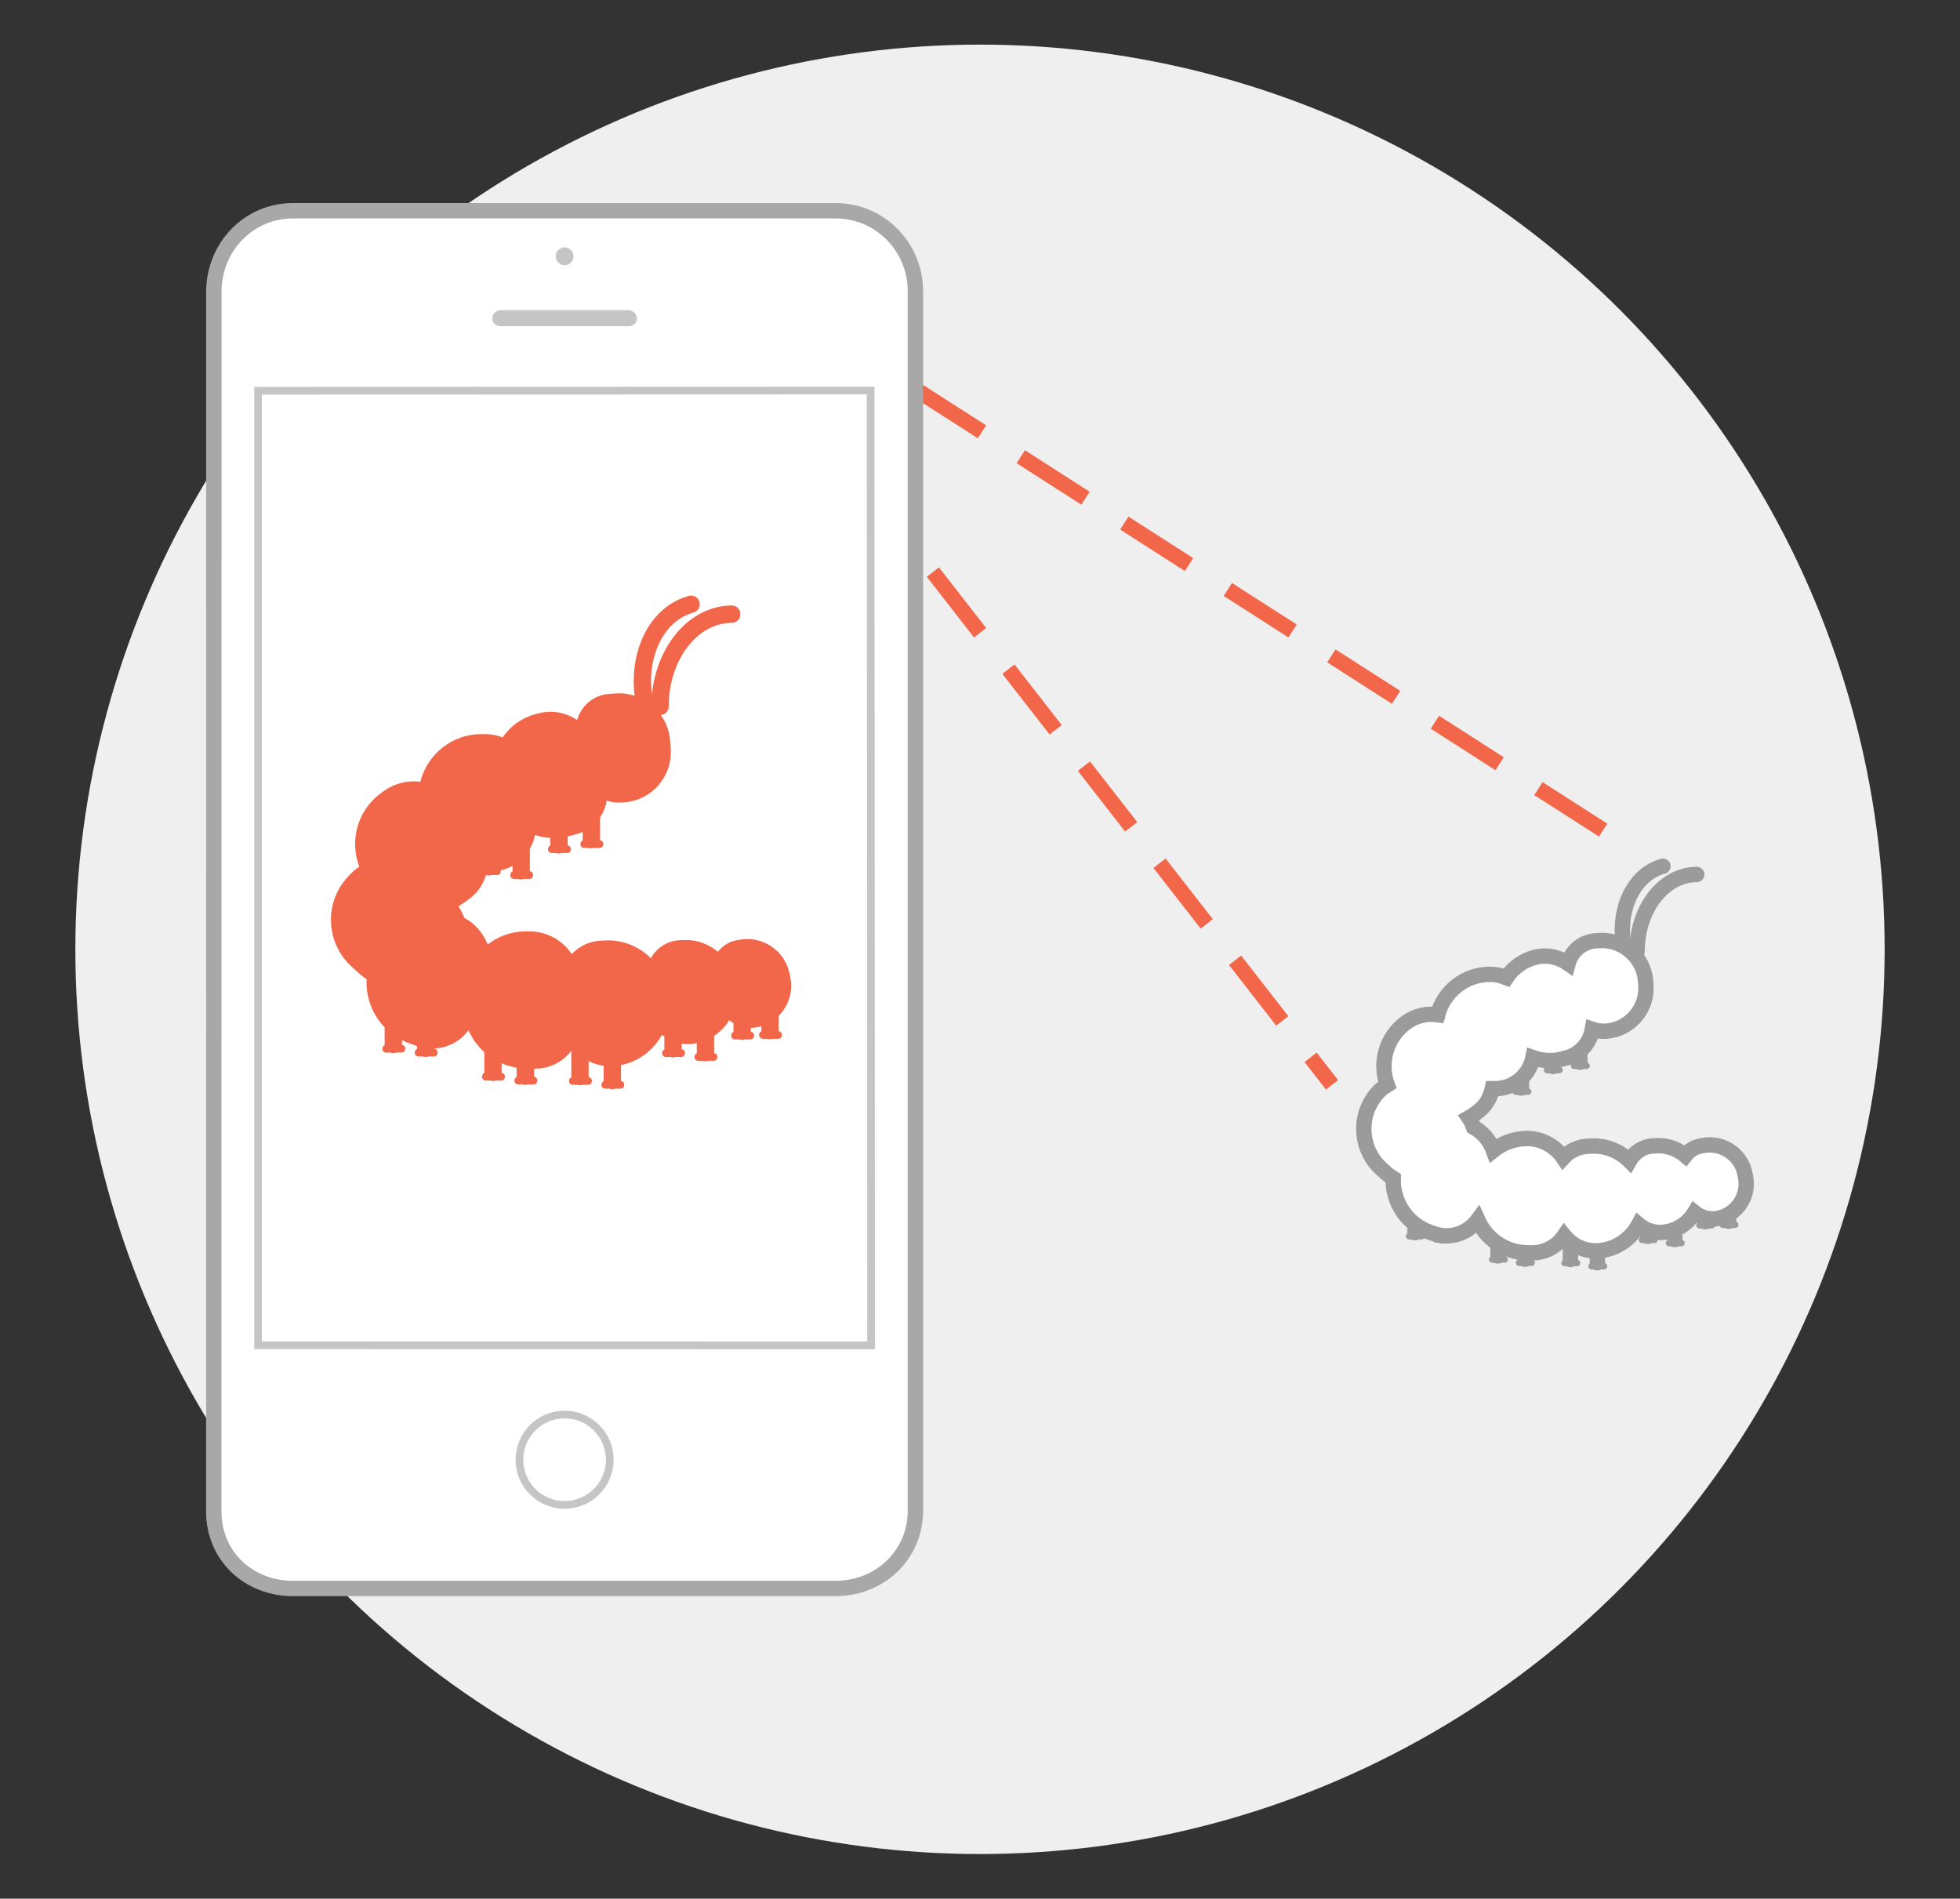 <?xml version="1.0" encoding="utf-8"?>
<!-- Generator: Adobe Illustrator 19.0.0, SVG Export Plug-In . SVG Version: 6.00 Build 0)  -->
<svg version="1.1" id="Layer_1" xmlns="http://www.w3.org/2000/svg" xmlns:xlink="http://www.w3.org/1999/xlink" x="0px" y="0px"
	 viewBox="0 0 255 247" enable-background="new 0 0 255 247" xml:space="preserve">
<rect x="0" y="0" width="255" height="247" fill="#333333" stroke="none"/>
<g id="XMLID_1_">
	<circle id="XMLID_38_" fill="#EFEFEF" cx="127.5" cy="123.5" r="117.696"/>
	<g>
		
			<line id="XMLID_37_" fill="none" stroke="#f26649" stroke-width="2" stroke-miterlimit="10" stroke-dasharray="10,6" x1="119.338" y1="50.779" x2="211.072" y2="109.593"/>
		
			<line id="XMLID_36_" fill="none" stroke="#f26649" stroke-width="2" stroke-miterlimit="10" stroke-dasharray="10,6" x1="101.711" y1="49.173" x2="173.301" y2="141.129"/>
		<g>
			<g>
				<g id="mobile_1_">
					<g id="XMLID_177_">
						
							<path id="XMLID_178_" fill-rule="evenodd" clip-rule="evenodd" fill="#FFFFFF" stroke="#A8A8A8" stroke-width="2" stroke-miterlimit="10" d="
							M38.119,27.416h70.578c5.795,0,10.402,4.697,10.402,10.492v158.583c0,5.794-4.607,10.154-10.402,10.154H38.119
							c-5.794,0-10.306-4.228-10.306-10.022l0.009-158.665C27.822,32.163,32.325,27.416,38.119,27.416z"/>
					</g>
					<g id="XMLID_102_">
						<path id="XMLID_103_" fill-rule="evenodd" clip-rule="evenodd" fill="none" stroke="#C6C5C5" stroke-miterlimit="10" d="
							M73.456,184.02c3.246,0,5.877,2.631,5.877,5.877c0,3.246-2.631,5.877-5.877,5.877c-3.246,0-5.877-2.631-5.877-5.877
							C67.579,186.652,70.21,184.02,73.456,184.02z"/>
					</g>
					<g id="XMLID_88_">
						<path id="XMLID_89_" fill-rule="evenodd" clip-rule="evenodd" fill="none" stroke="#C6C5C5" stroke-miterlimit="10" d="
							M33.577,50.833l79.695-0.028l0.062,124.217l-79.757-0.013V50.833z"/>
					</g>
					<g id="XMLID_31_">
						<g id="XMLID_72_">
							<path id="XMLID_73_" fill-rule="evenodd" clip-rule="evenodd" fill="#C6C5C5" d="M65.214,40.337h16.484
								c0.641,0,1.161,0.476,1.161,1.117s-0.52,0.986-1.161,0.986H65.214c-0.641,0-1.161-0.345-1.161-0.986
								S64.573,40.337,65.214,40.337z"/>
						</g>
						<g id="XMLID_34_">
							<path id="XMLID_39_" fill-rule="evenodd" clip-rule="evenodd" fill="#C6C5C5" d="M73.456,32.186
								c0.641,0,1.161,0.52,1.161,1.161c0,0.641-0.52,1.161-1.161,1.161s-1.161-0.52-1.161-1.161
								C72.295,32.706,72.815,32.186,73.456,32.186z"/>
						</g>
					</g>
				</g>
			</g>
		</g>
		<g>
			<g>
				
					<line id="XMLID_35_" fill="none" stroke="#9B9B9B" stroke-width="2" stroke-linecap="round" stroke-miterlimit="10" x1="207.82" y1="160.813" x2="207.82" y2="164.27"/>
				<path id="XMLID_33_" fill="#9B9B9B" d="M208.687,165.151h-1.629c-0.231,0-0.42-0.189-0.42-0.42l0,0
					c0-0.231,0.189-0.42,0.42-0.42h1.629c0.231,0,0.42,0.189,0.42,0.42l0,0C209.107,164.962,208.918,165.151,208.687,165.151z"/>
			</g>
			<g>
				
					<line id="XMLID_32_" fill="none" stroke="#9B9B9B" stroke-width="2" stroke-linecap="round" stroke-miterlimit="10" x1="204.313" y1="160.393" x2="204.313" y2="163.85"/>
				<path id="XMLID_30_" fill="#9B9B9B" d="M205.18,164.731h-1.629c-0.231,0-0.42-0.189-0.42-0.42l0,0c0-0.231,0.189-0.42,0.42-0.42
					h1.629c0.231,0,0.42,0.189,0.42,0.42l0,0C205.6,164.542,205.411,164.731,205.18,164.731z"/>
			</g>
			<g>
				
					<line id="XMLID_29_" fill="none" stroke="#9B9B9B" stroke-width="2" stroke-linecap="round" stroke-miterlimit="10" x1="217.898" y1="157.797" x2="217.898" y2="161.254"/>
				<path id="XMLID_28_" fill="#9B9B9B" d="M218.765,162.134h-1.629c-0.231,0-0.42-0.189-0.42-0.42l0,0
					c0-0.231,0.189-0.42,0.42-0.42h1.629c0.231,0,0.42,0.189,0.42,0.42l0,0C219.185,161.946,218.996,162.134,218.765,162.134z"/>
			</g>
			<g>
				
					<line id="XMLID_27_" fill="none" stroke="#9B9B9B" stroke-width="2" stroke-linecap="round" stroke-miterlimit="10" x1="214.392" y1="157.377" x2="214.392" y2="160.834"/>
				<path id="XMLID_26_" fill="#9B9B9B" d="M215.259,161.715h-1.629c-0.231,0-0.42-0.189-0.42-0.42l0,0
					c0-0.231,0.189-0.42,0.42-0.42h1.629c0.231,0,0.42,0.189,0.42,0.42l0,0C215.678,161.526,215.489,161.715,215.259,161.715z"/>
			</g>
			<g>
				
					<line id="XMLID_25_" fill="none" stroke="#9B9B9B" stroke-width="2" stroke-linecap="round" stroke-miterlimit="10" x1="224.894" y1="155.415" x2="224.894" y2="158.872"/>
				<path id="XMLID_24_" fill="#9B9B9B" d="M225.761,159.752h-1.629c-0.231,0-0.42-0.189-0.42-0.42l0,0
					c0-0.231,0.189-0.42,0.42-0.42h1.629c0.231,0,0.42,0.189,0.42,0.42l0,0C226.181,159.563,225.992,159.752,225.761,159.752z"/>
			</g>
			<g>
				
					<line id="XMLID_23_" fill="none" stroke="#9B9B9B" stroke-width="2" stroke-linecap="round" stroke-miterlimit="10" x1="221.874" y1="155.481" x2="221.874" y2="158.939"/>
				<path id="XMLID_22_" fill="#9B9B9B" d="M222.741,159.819h-1.629c-0.231,0-0.42-0.189-0.42-0.42l0,0
					c0-0.231,0.189-0.42,0.42-0.42h1.629c0.231,0,0.42,0.189,0.42,0.42l0,0C223.161,159.63,222.972,159.819,222.741,159.819z"/>
			</g>
			<g>
				
					<line id="XMLID_21_" fill="none" stroke="#9B9B9B" stroke-width="2" stroke-linecap="round" stroke-miterlimit="10" x1="198.399" y1="160.352" x2="198.399" y2="163.809"/>
				<path id="XMLID_20_" fill="#9B9B9B" d="M199.266,164.69h-1.629c-0.231,0-0.42-0.189-0.42-0.42l0,0c0-0.231,0.189-0.42,0.42-0.42
					h1.629c0.231,0,0.42,0.189,0.42,0.42l0,0C199.685,164.501,199.497,164.69,199.266,164.69z"/>
			</g>
			<g>
				
					<line id="XMLID_19_" fill="none" stroke="#9B9B9B" stroke-width="2" stroke-linecap="round" stroke-miterlimit="10" x1="194.892" y1="159.932" x2="194.892" y2="163.39"/>
				<path id="XMLID_18_" fill="#9B9B9B" d="M195.759,164.27h-1.629c-0.231,0-0.42-0.189-0.42-0.42l0,0c0-0.231,0.189-0.42,0.42-0.42
					h1.629c0.231,0,0.42,0.189,0.42,0.42l0,0C196.179,164.081,195.99,164.27,195.759,164.27z"/>
			</g>
			<g>
				
					<line id="XMLID_17_" fill="none" stroke="#9B9B9B" stroke-width="2" stroke-linecap="round" stroke-miterlimit="10" x1="187.604" y1="157.323" x2="187.604" y2="160.78"/>
				<path id="XMLID_16_" fill="#9B9B9B" d="M188.471,161.661h-1.629c-0.231,0-0.42-0.189-0.42-0.42l0,0
					c0-0.231,0.189-0.42,0.42-0.42h1.629c0.231,0,0.42,0.189,0.42,0.42l0,0C188.89,161.472,188.701,161.661,188.471,161.661z"/>
			</g>
			<g>
				
					<line id="XMLID_15_" fill="none" stroke="#9B9B9B" stroke-width="2" stroke-linecap="round" stroke-miterlimit="10" x1="184.097" y1="156.903" x2="184.097" y2="160.361"/>
				<path id="XMLID_14_" fill="#9B9B9B" d="M184.964,161.241h-1.629c-0.231,0-0.42-0.189-0.42-0.42l0,0
					c0-0.231,0.189-0.42,0.42-0.42h1.629c0.231,0,0.42,0.189,0.42,0.42l0,0C185.384,161.052,185.195,161.241,184.964,161.241z"/>
			</g>
			<g>
				
					<line id="XMLID_13_" fill="none" stroke="#9B9B9B" stroke-width="2" stroke-linecap="round" stroke-miterlimit="10" x1="205.548" y1="134.739" x2="205.548" y2="138.196"/>
				<path id="XMLID_12_" fill="#9B9B9B" d="M206.415,139.076h-1.629c-0.231,0-0.42-0.189-0.42-0.42l0,0
					c0-0.231,0.189-0.42,0.42-0.42h1.629c0.231,0,0.42,0.189,0.42,0.42l0,0C206.834,138.888,206.645,139.076,206.415,139.076z"/>
			</g>
			<g>
				
					<line id="XMLID_11_" fill="none" stroke="#9B9B9B" stroke-width="2" stroke-linecap="round" stroke-miterlimit="10" x1="202.041" y1="135.292" x2="202.041" y2="138.749"/>
				<path id="XMLID_10_" fill="#9B9B9B" d="M202.908,139.63h-1.629c-0.231,0-0.42-0.189-0.42-0.42l0,0c0-0.231,0.189-0.42,0.42-0.42
					h1.629c0.231,0,0.42,0.189,0.42,0.42l0,0C203.328,139.441,203.139,139.63,202.908,139.63z"/>
			</g>
			<g>
				
					<line id="XMLID_9_" fill="none" stroke="#9B9B9B" stroke-width="2" stroke-linecap="round" stroke-miterlimit="10" x1="197.95" y1="138.092" x2="197.95" y2="141.549"/>
				<path id="XMLID_8_" fill="#9B9B9B" d="M198.817,142.43h-1.629c-0.231,0-0.42-0.189-0.42-0.42l0,0c0-0.231,0.189-0.42,0.42-0.42
					h1.629c0.231,0,0.42,0.189,0.42,0.42l0,0C199.237,142.241,199.048,142.43,198.817,142.43z"/>
			</g>
			<g>
				
					<line id="XMLID_7_" fill="none" stroke="#9B9B9B" stroke-width="2" stroke-linecap="round" stroke-miterlimit="10" x1="194.444" y1="137.672" x2="194.444" y2="141.129"/>
				<path id="XMLID_6_" fill="#9B9B9B" d="M195.311,142.01h-1.629c-0.231,0-0.42-0.189-0.42-0.42l0,0c0-0.231,0.189-0.42,0.42-0.42
					h1.629c0.231,0,0.42,0.189,0.42,0.42l0,0C195.73,141.821,195.542,142.01,195.311,142.01z"/>
			</g>
			<path id="XMLID_5_" fill="none" stroke="#9B9B9B" stroke-width="2" stroke-linecap="round" stroke-miterlimit="10" d="
				M212.987,123.76c0-5.525,3.473-9.996,7.766-9.996"/>
			<path id="XMLID_4_" fill="none" stroke="#9B9B9B" stroke-width="2" stroke-linecap="round" stroke-miterlimit="10" d="
				M211.537,124.393c-1.476-5.324,0.677-10.56,4.814-11.707"/>
			<path id="XMLID_3_" fill="#FFFFFF" stroke="#9B9B9B" stroke-width="2" stroke-miterlimit="10" d="M227.107,153.164l-0.083-0.434
				c-0.479-2.519-2.932-4.187-5.45-3.708l-0.345,0.066c-0.818,0.156-1.498,0.616-1.969,1.233c-1.005-0.842-2.31-1.332-3.715-1.272
				l-0.409,0.018c-1.36,0.058-2.519,0.838-3.146,1.948c-1.258-1.252-3.008-2.003-4.911-1.922l-0.495,0.021
				c-1.272,0.054-2.404,0.628-3.202,1.505c-1.028-1.511-2.76-2.508-4.715-2.508c-1.651,0-3.172,0.581-4.375,1.544
				c-0.462-1.259-1.364-2.346-2.581-3.023c-0.147-0.427-0.337-0.84-0.601-1.221c0.212-0.12,0.419-0.252,0.621-0.396l0.44-0.313
				c1.069-0.762,1.734-1.877,1.981-3.076h0.367c2.424,0,4.458-1.742,4.919-4.035c1.216,0.431,2.567,0.515,3.901,0.157l0.48-0.129
				c1.797-0.482,3.056-1.979,3.35-3.709c0.564,0.195,1.173,0.283,1.803,0.236h0c3.064-0.228,5.384-2.922,5.156-5.986l-0.04-0.538
				c-0.233-3.125-2.981-5.492-6.106-5.259l-0.428,0.032c-1.727,0.129-3.107,1.36-3.539,2.946c-1.229-0.856-2.799-1.208-4.351-0.792
				h0c-1.559,0.418-2.83,1.384-3.672,2.631c-0.665-0.274-1.391-0.427-2.152-0.427h0c-3.249,0-5.994,2.238-6.788,5.247
				c-1.388-0.188-2.845,0.114-4.068,0.987c-2.628,1.874-3.568,5.257-2.503,8.155c-0.433,0.268-0.847,0.574-1.207,0.967
				c-2.612,2.848-2.419,7.315,0.429,9.928l0.5,0.459c0.332,0.304,0.687,0.566,1.056,0.796c-0.104,3.055,1.773,5.971,4.802,7.026
				l0.51,0.178c2.127,0.741,4.414-0.064,5.685-1.795c1.116,2.516,3.636,4.284,6.553,4.284h0.54c1.728,0,3.259-0.886,4.163-2.226
				c1.009,1.248,2.563,2.034,4.28,1.96c2.35-0.1,4.356-1.468,5.4-3.41c0.799,0.667,1.828,1.063,2.944,1.016
				c1.848-0.079,3.44-1.104,4.335-2.584c0.818,0.657,1.898,0.98,3.003,0.769C225.94,158.038,227.576,155.633,227.107,153.164z"/>
		</g>
		<path id="XMLID_2_" fill="#f26649" d="M101.291,134.149c0.001-0.02,0.012-0.037,0.012-0.058v-1.937
			c1.249-1.245,1.884-3.067,1.531-4.92l-0.099-0.521c-0.576-3.026-3.522-5.03-6.548-4.455l-0.414,0.079
			c-0.983,0.187-1.8,0.74-2.366,1.481c-1.208-1.012-2.774-1.601-4.463-1.528l-0.492,0.021c-1.634,0.07-3.026,1.007-3.78,2.34
			c-1.511-1.504-3.614-2.407-5.899-2.309l-0.594,0.025c-1.498,0.064-2.834,0.728-3.79,1.748c-1.194-1.777-3.222-2.952-5.512-2.952
			H68.41c-1.866,0-3.586,0.64-4.966,1.701c-0.56-1.457-1.628-2.706-3.061-3.474c-0.183-0.52-0.416-1.025-0.748-1.484
			c0.164-0.1,0.328-0.198,0.487-0.311l0.892-0.636c1.108-0.79,1.852-1.904,2.206-3.124h0.036c0.109,0.035,0.219,0.068,0.339,0.068
			s0.23-0.034,0.339-0.068h0.738c0.258,0,0.469-0.211,0.469-0.469v-0.071c0-0.023-0.01-0.043-0.013-0.066
			c0.55-0.122,1.073-0.32,1.554-0.587v0.639c0,0.029,0.014,0.053,0.016,0.081c-0.179,0.066-0.31,0.235-0.31,0.436v0.071
			c0,0.258,0.211,0.469,0.469,0.469h0.608c0.11,0.036,0.221,0.069,0.343,0.069s0.233-0.034,0.343-0.069h0.734
			c0.258,0,0.469-0.211,0.469-0.469v-0.071c0-0.244-0.191-0.44-0.43-0.461c0.001-0.02,0.011-0.037,0.011-0.057v-2.859
			c0.317-0.55,0.547-1.153,0.671-1.795c0.637,0.216,1.306,0.346,1.989,0.388v0.902c0,0.029,0.014,0.053,0.016,0.081
			c-0.179,0.066-0.31,0.235-0.31,0.436v0.071c0,0.258,0.211,0.469,0.469,0.469h0.608c0.11,0.036,0.221,0.069,0.343,0.069
			s0.233-0.034,0.343-0.069h0.734c0.258,0,0.469-0.211,0.469-0.469v-0.071c0-0.244-0.191-0.44-0.43-0.461
			c0.001-0.02,0.011-0.037,0.011-0.057v-1.1c0.066-0.016,0.132-0.025,0.198-0.042l0.974-0.261c0.275-0.074,0.535-0.173,0.787-0.286
			v1.024c0,0.029,0.014,0.053,0.017,0.082c-0.179,0.066-0.31,0.235-0.31,0.436v0.071c0,0.258,0.211,0.469,0.469,0.469h0.612
			c0.109,0.035,0.219,0.068,0.34,0.068s0.231-0.034,0.34-0.068h0.737c0.258,0,0.469-0.211,0.469-0.469v-0.071
			c0-0.244-0.191-0.44-0.431-0.461c0.001-0.02,0.012-0.037,0.012-0.057v-2.905c0.444-0.651,0.745-1.396,0.874-2.182
			c0.614,0.192,1.268,0.284,1.946,0.233l0.37-0.028c3.568-0.266,6.271-3.403,6.005-6.972l-0.079-1.059
			c-0.092-1.24-0.531-2.373-1.205-3.323c0.573-0.053,1.026-0.519,1.026-1.106c0-5.999,3.68-10.881,8.203-10.881
			c0.622,0,1.127-0.504,1.127-1.127s-0.504-1.127-1.127-1.127c-5.358,0-9.783,5.092-10.381,11.626
			c-0.29-2.195-0.052-4.349,0.716-6.216c0.957-2.326,2.618-3.921,4.679-4.492c0.6-0.166,0.951-0.787,0.785-1.386
			s-0.788-0.948-1.387-0.786c-2.746,0.76-4.934,2.823-6.161,5.807c-0.896,2.177-1.195,4.663-0.892,7.184
			c-0.784-0.25-1.625-0.362-2.493-0.298l-0.868,0.065c-1.999,0.149-3.601,1.566-4.114,3.397c-1.424-0.973-3.246-1.349-5.032-0.87
			l-0.415,0.111c-1.795,0.482-3.263,1.585-4.244,3.013c-0.723-0.272-1.501-0.427-2.315-0.427h-0.467
			c-3.817,0-7.036,2.652-7.929,6.202c-1.6-0.203-3.276,0.161-4.685,1.166l-0.38,0.271c-3.095,2.207-4.18,6.212-2.871,9.612
			c-0.443,0.292-0.861,0.635-1.234,1.042l-0.315,0.344c-3.042,3.317-2.818,8.52,0.499,11.562l0.984,0.903
			c0.321,0.295,0.664,0.55,1.017,0.784c-0.126,2.335,0.745,4.609,2.343,6.267v2.222c0,0.029,0.014,0.054,0.017,0.082
			c-0.179,0.066-0.31,0.235-0.31,0.436v0.071c0,0.258,0.211,0.469,0.469,0.469h0.612c0.109,0.035,0.219,0.068,0.34,0.068
			s0.231-0.034,0.34-0.068h0.738c0.258,0,0.469-0.211,0.469-0.469v-0.071c0-0.244-0.192-0.441-0.431-0.461
			c0.001-0.02,0.012-0.037,0.012-0.057v-0.565c0.316,0.158,0.641,0.305,0.983,0.424l0.976,0.34v0.305
			c0,0.029,0.014,0.054,0.017,0.082c-0.179,0.066-0.31,0.235-0.31,0.436v0.071c0,0.258,0.211,0.469,0.469,0.469h0.613
			c0.108,0.035,0.218,0.068,0.338,0.068s0.23-0.034,0.338-0.068h0.739c0.258,0,0.469-0.211,0.469-0.469v-0.071
			c0-0.244-0.192-0.441-0.431-0.461c0.001-0.01,0.006-0.019,0.006-0.029c1.749-0.085,3.396-0.953,4.443-2.373
			c0.482,1.087,1.192,2.05,2.065,2.836v2.643c0,0.029,0.014,0.054,0.017,0.082c-0.18,0.066-0.31,0.235-0.31,0.436v0.071
			c0,0.258,0.211,0.469,0.469,0.469h0.613c0.108,0.035,0.218,0.068,0.338,0.068c0.12,0,0.23-0.034,0.338-0.068h0.739
			c0.258,0,0.469-0.211,0.469-0.469v-0.071c0-0.244-0.191-0.44-0.431-0.461c0.001-0.02,0.012-0.037,0.012-0.058v-1.183
			c0.618,0.27,1.276,0.46,1.959,0.573v1.115c0,0.029,0.014,0.053,0.016,0.081c-0.179,0.066-0.31,0.235-0.31,0.436v0.071
			c0,0.258,0.211,0.469,0.469,0.469h0.609c0.11,0.036,0.221,0.069,0.342,0.069s0.233-0.034,0.342-0.069h0.735
			c0.258,0,0.469-0.211,0.469-0.469v-0.071c0-0.244-0.191-0.44-0.43-0.461c0.001-0.02,0.011-0.037,0.011-0.057v-0.994h0.196
			c1.897,0,3.586-0.92,4.656-2.332v3.376c0,0.029,0.014,0.053,0.016,0.082c-0.179,0.066-0.31,0.235-0.31,0.436v0.071
			c0,0.258,0.211,0.469,0.469,0.469h0.609c0.109,0.035,0.221,0.069,0.342,0.069s0.232-0.034,0.342-0.069h0.735
			c0.258,0,0.469-0.211,0.469-0.469v-0.071c0-0.244-0.191-0.44-0.431-0.461c0.001-0.02,0.012-0.037,0.012-0.057v-2.013
			c0.606,0.302,1.267,0.504,1.959,0.596v1.922c0,0.029,0.014,0.053,0.017,0.082c-0.179,0.066-0.31,0.235-0.31,0.436v0.071
			c0,0.258,0.211,0.469,0.469,0.469h0.611c0.109,0.035,0.22,0.069,0.34,0.069c0.121,0,0.231-0.034,0.34-0.069h0.737
			c0.258,0,0.469-0.211,0.469-0.469v-0.071c0-0.244-0.191-0.44-0.431-0.461c0.001-0.02,0.012-0.037,0.012-0.057v-2.015
			c2.315-0.457,4.247-1.944,5.324-3.948c0.102,0.085,0.209,0.163,0.318,0.24v1.595c0,0.029,0.014,0.053,0.017,0.082
			c-0.18,0.066-0.31,0.235-0.31,0.436v0.071c0,0.258,0.211,0.469,0.469,0.469h0.612c0.109,0.035,0.219,0.068,0.339,0.068
			c0.12,0,0.231-0.034,0.339-0.068h0.738c0.258,0,0.469-0.211,0.469-0.469v-0.071c0-0.244-0.191-0.44-0.431-0.461
			c0.001-0.02,0.012-0.037,0.012-0.058v-0.672c0.315,0.046,0.636,0.071,0.965,0.057h0c0.34-0.015,0.67-0.063,0.994-0.129v1.249
			c0,0.029,0.014,0.053,0.016,0.081c-0.18,0.066-0.31,0.235-0.31,0.436v0.071c0,0.258,0.211,0.469,0.469,0.469h0.608
			c0.11,0.036,0.221,0.069,0.343,0.069s0.233-0.034,0.343-0.069h0.734c0.258,0,0.469-0.211,0.469-0.469v-0.071
			c0-0.244-0.191-0.44-0.43-0.461c0.001-0.02,0.011-0.037,0.011-0.057v-2.183c0.796-0.528,1.469-1.224,1.962-2.039
			c0.178,0.142,0.363,0.27,0.56,0.384v1.056c0,0.029,0.014,0.054,0.017,0.082c-0.179,0.066-0.31,0.235-0.31,0.436v0.071
			c0,0.258,0.211,0.469,0.469,0.469h0.613c0.108,0.035,0.218,0.068,0.338,0.068s0.23-0.034,0.338-0.068h0.739
			c0.258,0,0.469-0.211,0.469-0.469v-0.071c0-0.244-0.192-0.441-0.431-0.461c0.001-0.02,0.012-0.037,0.012-0.058v-0.449
			c0.262-0.002,0.526-0.018,0.792-0.069c0.199-0.038,0.393-0.088,0.583-0.146v0.584c0,0.029,0.014,0.054,0.017,0.082
			c-0.18,0.066-0.31,0.235-0.31,0.436v0.071c0,0.258,0.211,0.469,0.469,0.469h0.613c0.108,0.035,0.218,0.068,0.338,0.068
			s0.23-0.034,0.338-0.068h0.739c0.258,0,0.469-0.211,0.469-0.469v-0.071C101.721,134.365,101.53,134.169,101.291,134.149z"/>
	</g>
</g>
</svg>
